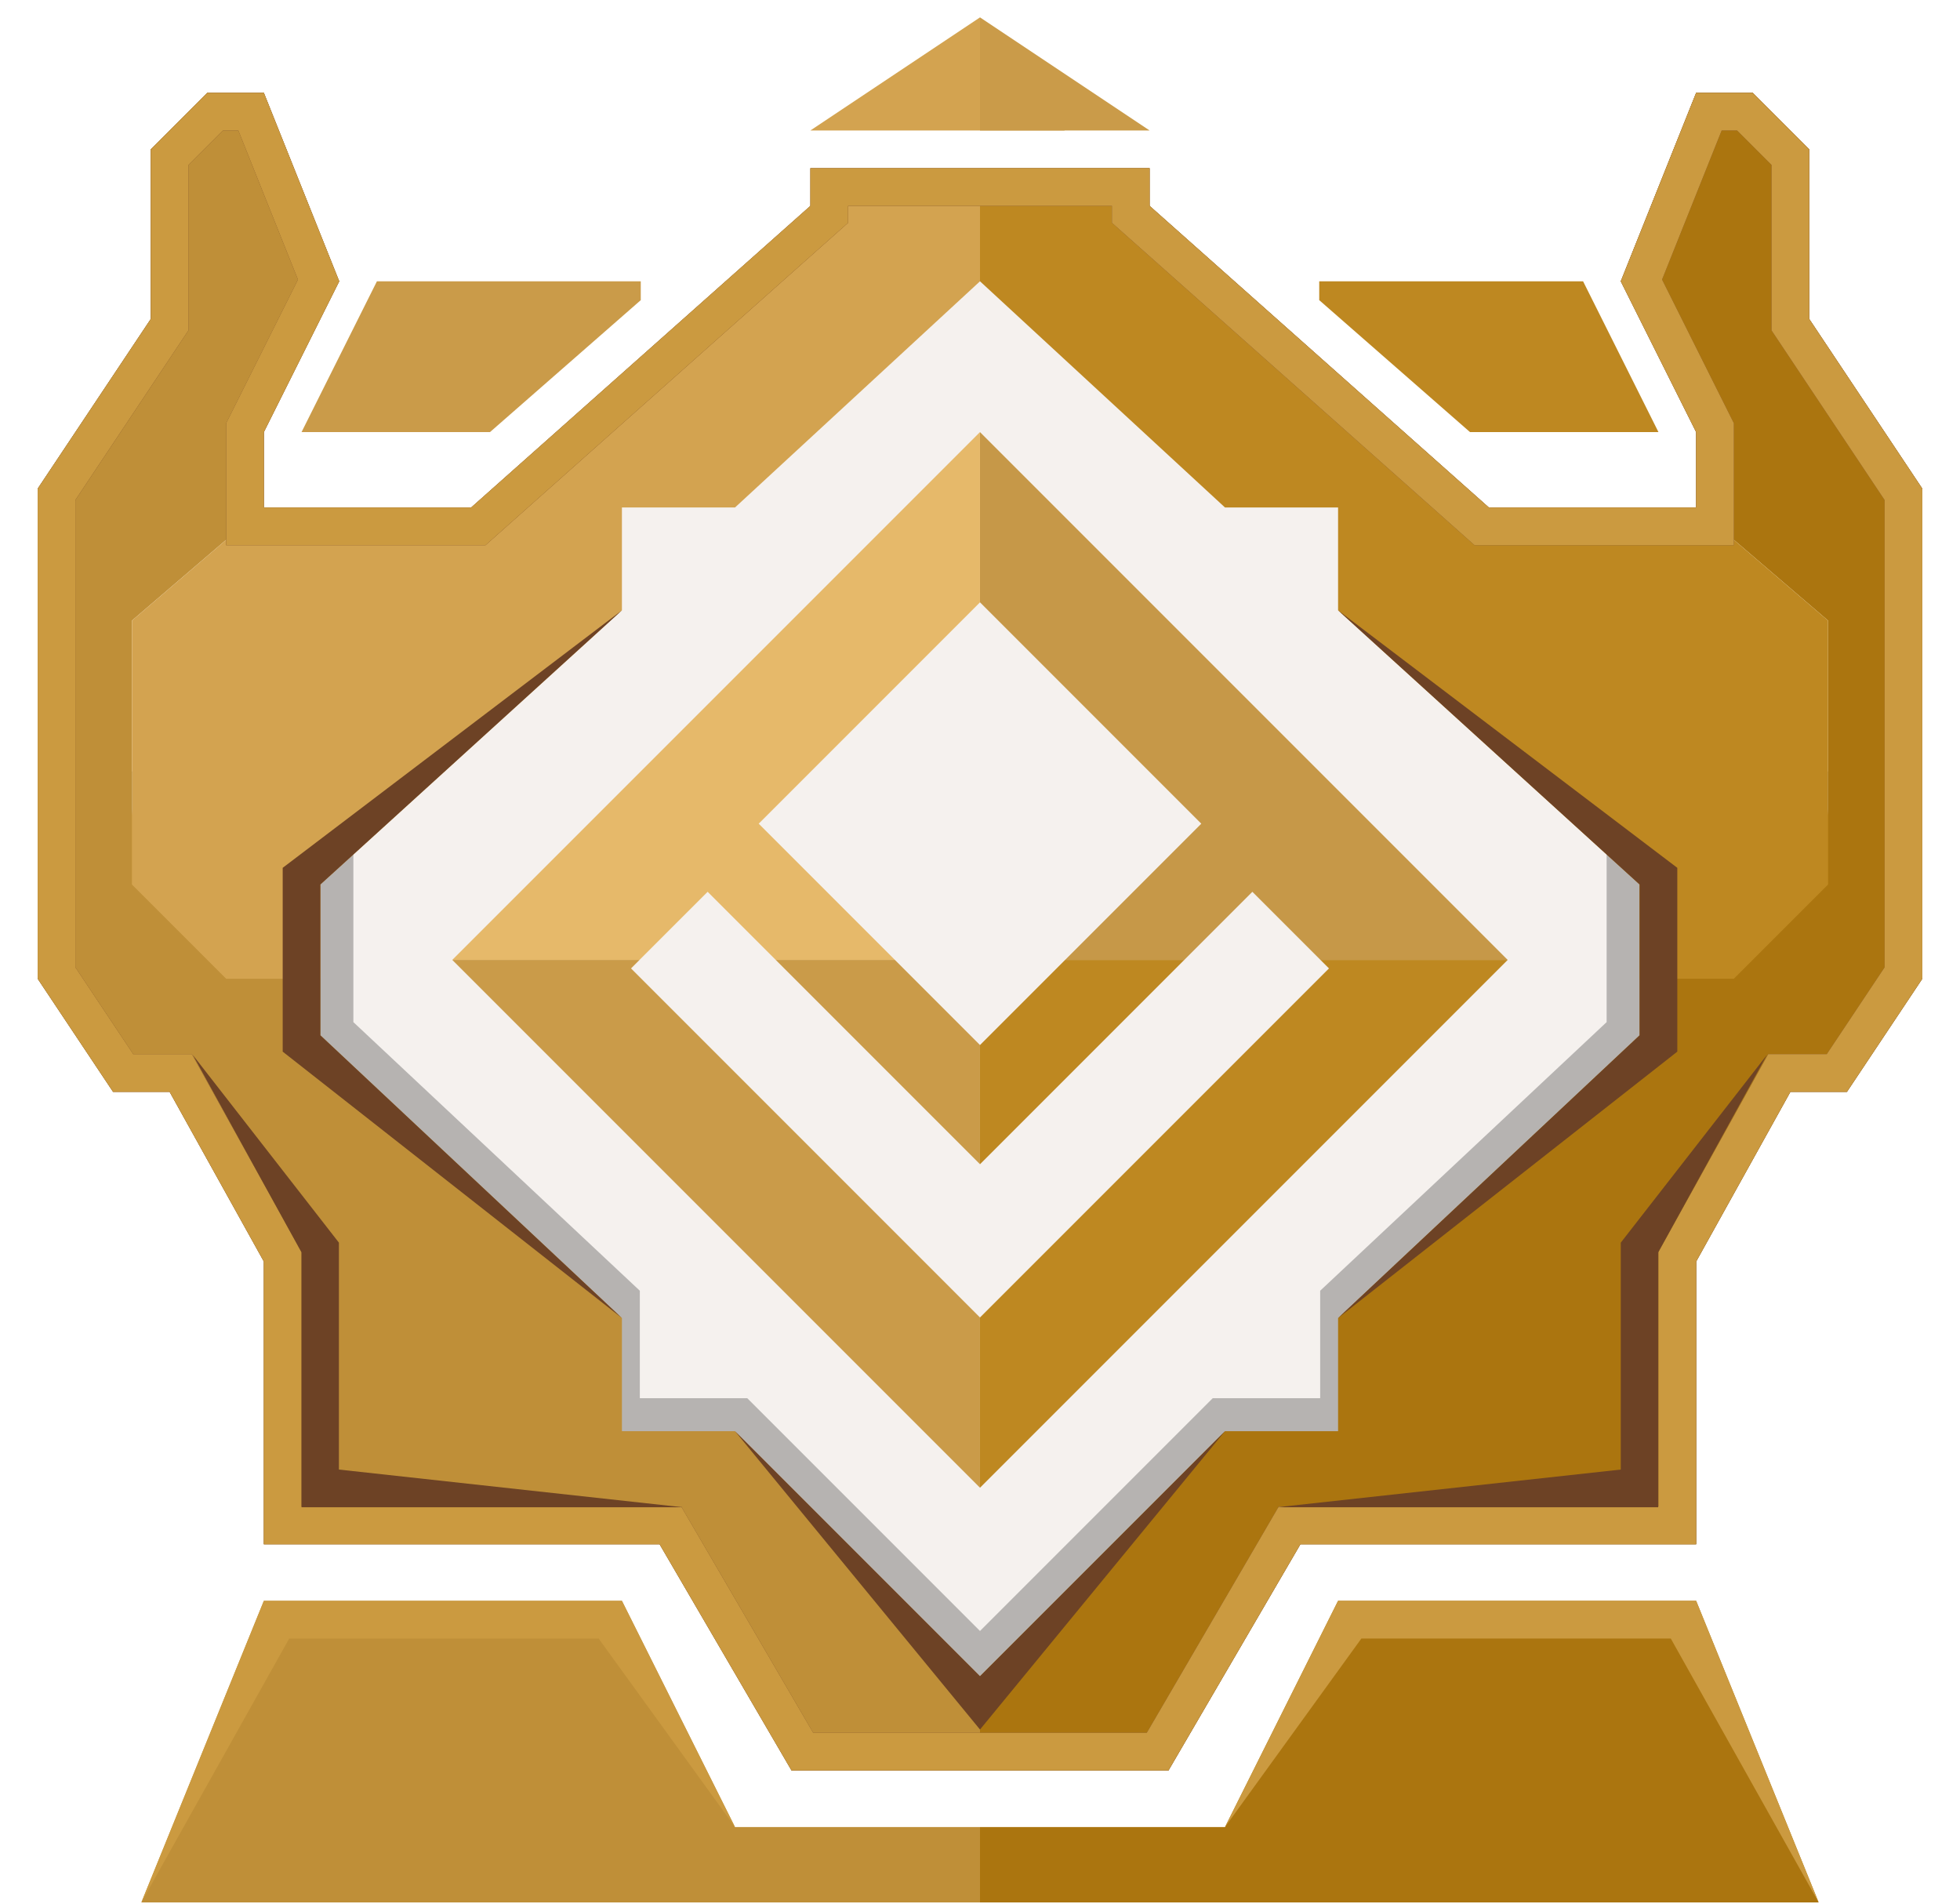 <svg width="104" height="101" viewBox="0 0 104 101" fill="none" xmlns="http://www.w3.org/2000/svg">
<g id="exchange">
<path id="Rectangle 597" d="M14 84.922H33L39 96.922H52V100.922H7.5L14 84.922Z" fill="#BF8F38"/>
<path id="Rectangle 598" d="M90 84.922H71L65 96.922H52V100.922H96.5L90 84.922Z" fill="#AB750F"/>
<path id="Union (Stroke)" fill-rule="evenodd" clip-rule="evenodd" d="M14 84.922H33L39 96.922H65L71 84.922H90L96.5 100.922H7.5L14 84.922ZM65 96.922H39L31.764 86.922H15.346L7.5 100.922H96.5L88.654 86.922H72.236L65 96.922Z" fill="#CB9A40"/>
<path id="Vector 534" d="M39 24.922L52 12.922L66 24.922H73V32.922L80 38.922H89V54.922L73 70.922V77.922H66L52 91.922L38 77.922H31V70.922L15.5 56.422V38.922H25L31 31.922V24.922H39Z" fill="#F5F1EE"/>
<g id="Subtract" opacity="0.3" filter="url(#filter0_f_3697_5731)">
<path fill-rule="evenodd" clip-rule="evenodd" d="M4.5 40.922V51.372L8.3 57.072H11.15L15.9 65.622V79.872H35.85L42.5 90.922H61.5L68.15 79.872H88.1V65.622L92.85 57.072H95.7L99.5 51.372V40.922H85.25V54.222L70.05 68.472V74.172H64.35L52 86.522L39.65 74.172H33.95V68.472L18.75 54.222V40.922H4.5Z" fill="#212121"/>
</g>
<path id="Vector 229" d="M20 14.922L16 22.922H26L34 15.922V14.922H20Z" fill="#CA9B49"/>
<path id="Vector 527" d="M84 14.922L88 22.922H78L70 15.922V14.922H84Z" fill="#BE8821"/>
<path id="Rectangle 581" d="M52 0.922V6.922H43L52 0.922Z" fill="#D3A350"/>
<path id="Rectangle 582" d="M52 0.922V6.922H61L52 0.922Z" fill="#CA9B49"/>
<path id="Rectangle 583" d="M52 3.922V6.922H56.5L52 3.922Z" fill="#CA9B49"/>
<g id="Group 477">
<path id="Intersect" fill-rule="evenodd" clip-rule="evenodd" d="M52 78.922L80 50.922H70.065L70.517 51.373L52 69.89V78.922ZM62.839 50.922H56.516L52 55.438V61.761L62.839 50.922Z" fill="#BE8821"/>
<path id="Intersect_2" fill-rule="evenodd" clip-rule="evenodd" d="M80 50.923L52 22.923V31.953L63.742 43.696L56.515 50.923H62.838L66.452 47.309L70.066 50.923H79.999L80 50.923Z" fill="#C69848"/>
<path id="Intersect_3" fill-rule="evenodd" clip-rule="evenodd" d="M51.999 78.922L23.999 50.922H33.935L33.483 51.373L51.999 69.89V78.922ZM51.999 55.438V61.761L41.161 50.922H47.484L51.999 55.438Z" fill="#CA9B49"/>
<path id="Intersect_4" fill-rule="evenodd" clip-rule="evenodd" d="M23.999 50.921L23.999 50.921L51.999 22.921V31.953L40.258 43.695L47.484 50.921H41.161L37.548 47.308L33.934 50.921H23.999Z" fill="#E6B96A"/>
</g>
<path id="Vector 230" d="M39 75.922L52 88.922V93.922H42L35 81.922H14V66.922L9 57.922H6L2 51.922V25.922L8 16.922V10.922V7.922L11 4.922H14L18 14.922L14 22.922V26.922L7 32.922V42.922C7 42.922 7.127 45.049 8 45.922C8.617 46.539 10 46.922 10 46.922H17V54.922L33 69.922V75.922H39Z" fill="#BF8F38"/>
<path id="Subtract_2" fill-rule="evenodd" clip-rule="evenodd" d="M43 10.922L25 26.922H14L7 32.922V46.922L12 51.922H17V46.922L33 32.376V26.922H39L52 14.922V8.922H43V10.922Z" fill="#D3A350"/>
<path id="Vector 531" d="M65 75.922L52 88.922V93.922H62L69 81.922H90V66.922L95 57.922H98L102 51.922V25.922L96 16.922V10.922V7.922L93 4.922H90L86 14.922L90 22.922V26.922L97 32.922V42.922C97 42.922 96.873 45.049 96 45.922C95.382 46.539 94 46.922 94 46.922H87V54.922L71 69.922V75.922H65Z" fill="#AB750F"/>
<path id="Subtract_3" fill-rule="evenodd" clip-rule="evenodd" d="M61 10.922L79 26.922H90L97 32.922V46.922L92 51.922H87V46.922L71 32.376V26.922H65L52 14.922V8.922H61V10.922Z" fill="#BE8821"/>
<path id="Union (Stroke)_2" fill-rule="evenodd" clip-rule="evenodd" d="M39 75.922H33V69.922L17 54.922V46.922L33 32.376V26.922H39L52 14.922L65 26.922H71V32.376L87 46.922V54.922L71 69.922V75.922H65L52 88.922L39 75.922ZM65 75.922L52 91.75L39 75.922H33V69.922L15 55.788V46.037L33 32.376V26.922H39L52 14.922L65 26.922H71V32.376L89 46.037V55.788L71 69.922V75.922H65ZM92 28.922H78.24L59 11.82V10.922H45V11.82L25.76 28.922H12V22.45L15.809 14.831L12.646 6.922H11.828L10 8.75V17.527L4 26.527V51.316L7.07 55.922H10.177L16 66.404V79.922H36.149L43.149 91.922H60.851L67.851 79.922H88V66.404L93.823 55.922H96.93L100 51.316V26.527L94 17.527V8.75L92.172 6.922H91.354L88.191 14.831L92 22.45V28.922ZM86 14.922L90 4.922H93L96 7.922V16.922L102 25.922V51.922L98 57.922H95L90 66.922V81.922H69L62 93.922H42L35 81.922H14V66.922L9 57.922H6L2 51.922V25.922L8 16.922V7.922L11 4.922H14L18 14.922L14 22.922V26.922H25L43 10.922V8.922H61V10.922L79 26.922H90V22.922L86 14.922Z" fill="#6D4225"/>
<path id="Union (Stroke)_3" fill-rule="evenodd" clip-rule="evenodd" d="M39 75.922H33V69.922L17 54.922V46.922L33 32.376V26.922H39L52 14.922L65 26.922H71V32.376L87 46.922V54.922L71 69.922V75.922H65L52 88.922L39 75.922ZM65 75.922L52 88.922L39 75.922H33V69.922L17 54.922V46.922L33 32.376V26.922H39L52 14.922L65 26.922H71V32.376L87 46.922V54.922L71 69.922V75.922H65ZM92 28.922H78.24L59 11.82V10.922H45V11.82L25.76 28.922H12V22.45L15.809 14.831L12.646 6.922H11.828L10 8.75V17.527L4 26.527V51.316L7.07 55.922H10.177L16 66.404V79.922H36.149L43.149 91.922H60.851L67.851 79.922H88V66.404L93.823 55.922H96.93L100 51.316V26.527L94 17.527V8.75L92.172 6.922H91.354L88.191 14.831L92 22.45V28.922ZM86 14.922L90 4.922H93L96 7.922V16.922L102 25.922V51.922L98 57.922H95L90 66.922V81.922H69L62 93.922H42L35 81.922H14V66.922L9 57.922H6L2 51.922V25.922L8 16.922V7.922L11 4.922H14L18 14.922L14 22.922V26.922H25L43 10.922V8.922H61V10.922L79 26.922H90V22.922L86 14.922Z" fill="#CB9A40"/>
<path id="Subtract_4" d="M87.983 66.44L93.758 55.958L86 65.921V77.958L67.758 79.958H87.983V66.44Z" fill="#6D4225"/>
<path id="Subtract_5" d="M16 66.44L10.225 55.958L17.983 65.921V77.958L36.225 79.958H16V66.44Z" fill="#6D4225"/>
</g>
<defs>
<filter id="filter0_f_3697_5731" x="0.7" y="37.122" width="102.6" height="57.6" filterUnits="userSpaceOnUse" color-interpolation-filters="sRGB">
<feFlood flood-opacity="0" result="BackgroundImageFix"/>
<feBlend mode="normal" in="SourceGraphic" in2="BackgroundImageFix" result="shape"/>
<feGaussianBlur stdDeviation="1.9" result="effect1_foregroundBlur_3697_5731"/>
</filter>
</defs>
</svg>
